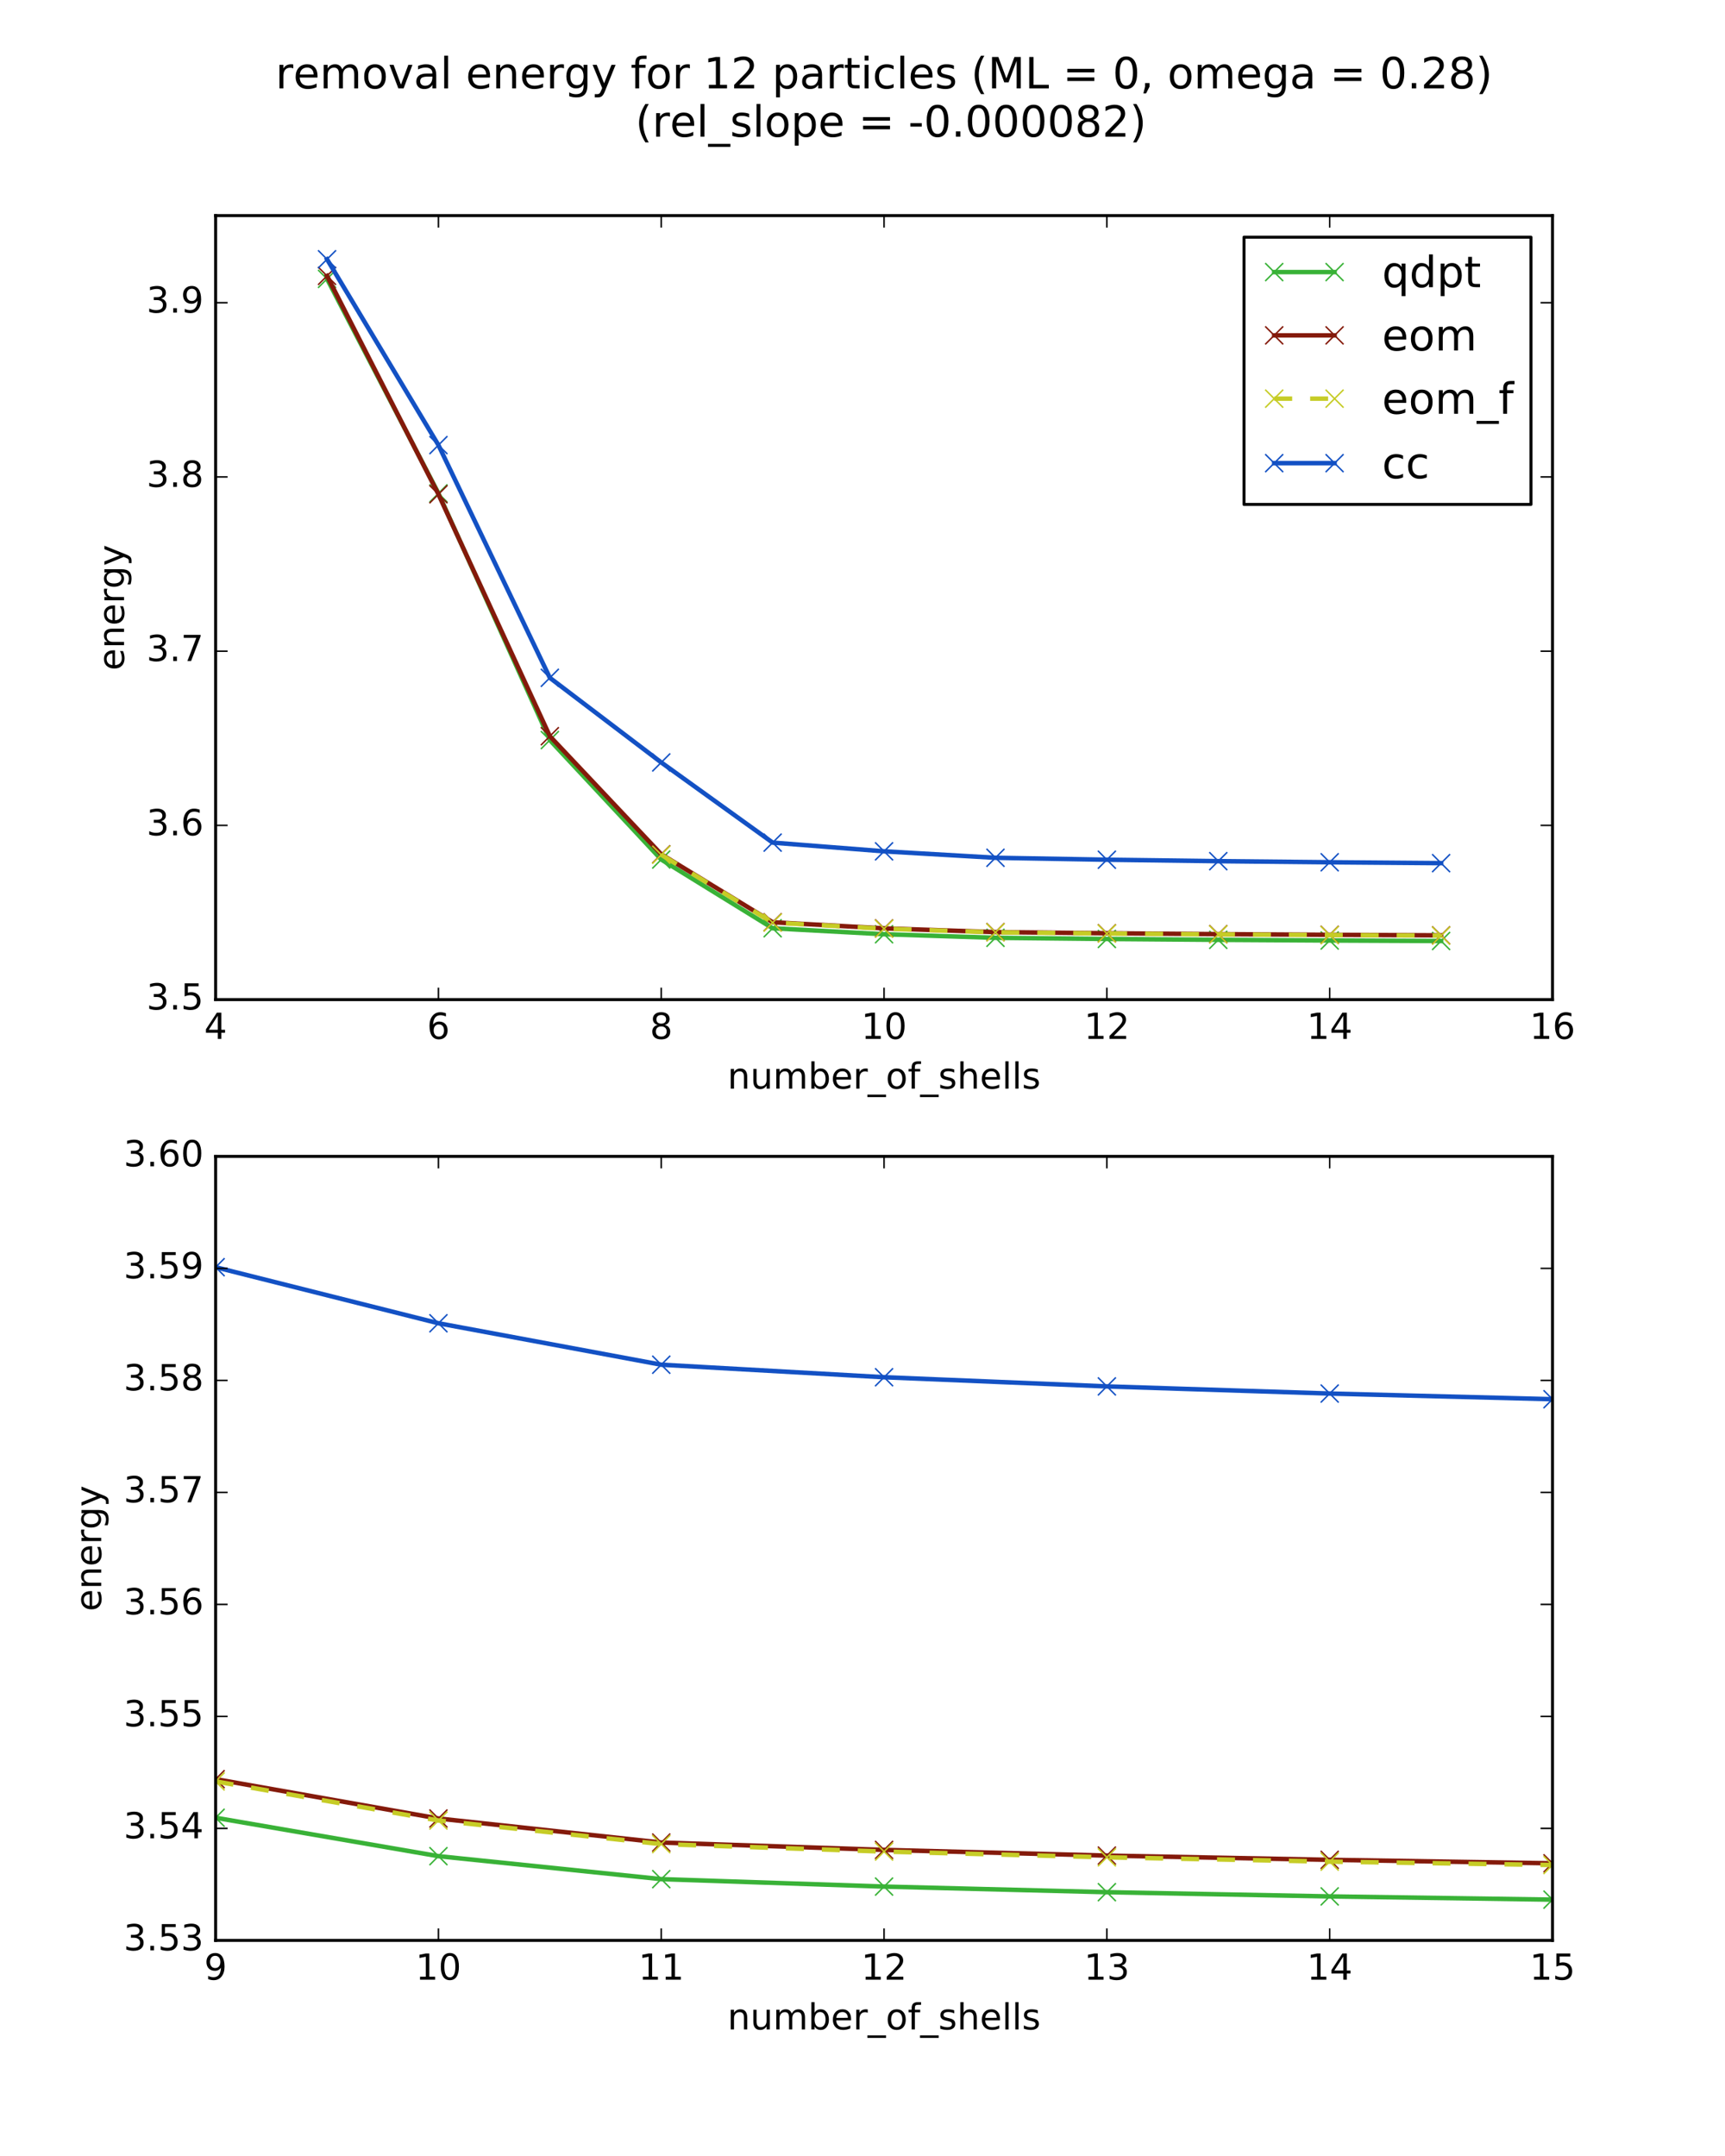 <?xml version="1.0" encoding="utf-8" standalone="no"?>
<!DOCTYPE svg PUBLIC "-//W3C//DTD SVG 1.1//EN"
  "http://www.w3.org/Graphics/SVG/1.1/DTD/svg11.dtd">
<!-- Created with matplotlib (http://matplotlib.org/) -->
<svg height="720pt" version="1.1" viewBox="0 0 576 720" width="576pt" xmlns="http://www.w3.org/2000/svg" xmlns:xlink="http://www.w3.org/1999/xlink">
 <defs>
  <style type="text/css">
*{stroke-linecap:butt;stroke-linejoin:round;stroke-miterlimit:100000;}
  </style>
 </defs>
 <g id="figure_1">
  <g id="patch_1">
   <path d="M 0 720 
L 576 720 
L 576 0 
L 0 0 
z
" style="fill:#ffffff;"/>
  </g>
  <g id="axes_1">
   <g id="patch_2">
    <path d="M 72 333.818 
L 518.4 333.818 
L 518.4 72 
L 72 72 
z
" style="fill:#ffffff;"/>
   </g>
   <g id="line2d_1">
    <path clip-path="url(#p2fc86ff41b)" d="M 109.2 93.135 
L 146.4 164.749 
L 183.6 247.147 
L 220.8 287.043 
L 258 309.993 
L 295.2 311.988 
L 332.4 313.181 
L 369.6 313.568 
L 406.8 313.859 
L 444 314.079 
L 481.2 314.247 
" style="fill:none;stroke:#39b237;stroke-linecap:square;stroke-width:1.5;"/>
    <defs>
     <path d="M -3 3 
L 3 -3 
M -3 -3 
L 3 3 
" id="mcd255dee73" style="stroke:#39b237;stroke-width:0.5;"/>
    </defs>
    <g clip-path="url(#p2fc86ff41b)">
     <use style="fill:#39b237;stroke:#39b237;stroke-width:0.5;" x="109.2" xlink:href="#mcd255dee73" y="93.135"/>
     <use style="fill:#39b237;stroke:#39b237;stroke-width:0.5;" x="146.4" xlink:href="#mcd255dee73" y="164.749"/>
     <use style="fill:#39b237;stroke:#39b237;stroke-width:0.5;" x="183.6" xlink:href="#mcd255dee73" y="247.147"/>
     <use style="fill:#39b237;stroke:#39b237;stroke-width:0.5;" x="220.8" xlink:href="#mcd255dee73" y="287.043"/>
     <use style="fill:#39b237;stroke:#39b237;stroke-width:0.5;" x="258.0" xlink:href="#mcd255dee73" y="309.993"/>
     <use style="fill:#39b237;stroke:#39b237;stroke-width:0.5;" x="295.2" xlink:href="#mcd255dee73" y="311.988"/>
     <use style="fill:#39b237;stroke:#39b237;stroke-width:0.5;" x="332.4" xlink:href="#mcd255dee73" y="313.181"/>
     <use style="fill:#39b237;stroke:#39b237;stroke-width:0.5;" x="369.6" xlink:href="#mcd255dee73" y="313.568"/>
     <use style="fill:#39b237;stroke:#39b237;stroke-width:0.5;" x="406.8" xlink:href="#mcd255dee73" y="313.859"/>
     <use style="fill:#39b237;stroke:#39b237;stroke-width:0.5;" x="444.0" xlink:href="#mcd255dee73" y="314.079"/>
     <use style="fill:#39b237;stroke:#39b237;stroke-width:0.5;" x="481.2" xlink:href="#mcd255dee73" y="314.247"/>
    </g>
   </g>
   <g id="line2d_2">
    <path clip-path="url(#p2fc86ff41b)" d="M 109.2 92.136 
L 146.4 165.063 
L 183.6 245.857 
L 220.8 285.294 
L 258 307.988 
L 295.2 310.032 
L 332.4 311.281 
L 369.6 311.663 
L 406.8 311.958 
L 444 312.179 
L 481.2 312.359 
" style="fill:none;stroke:#841a0b;stroke-linecap:square;stroke-width:1.5;"/>
    <defs>
     <path d="M -3 3 
L 3 -3 
M -3 -3 
L 3 3 
" id="m6b657f5b8d" style="stroke:#841a0b;stroke-width:0.5;"/>
    </defs>
    <g clip-path="url(#p2fc86ff41b)">
     <use style="fill:#841a0b;stroke:#841a0b;stroke-width:0.5;" x="109.2" xlink:href="#m6b657f5b8d" y="92.136"/>
     <use style="fill:#841a0b;stroke:#841a0b;stroke-width:0.5;" x="146.4" xlink:href="#m6b657f5b8d" y="165.063"/>
     <use style="fill:#841a0b;stroke:#841a0b;stroke-width:0.5;" x="183.6" xlink:href="#m6b657f5b8d" y="245.857"/>
     <use style="fill:#841a0b;stroke:#841a0b;stroke-width:0.5;" x="220.8" xlink:href="#m6b657f5b8d" y="285.294"/>
     <use style="fill:#841a0b;stroke:#841a0b;stroke-width:0.5;" x="258.0" xlink:href="#m6b657f5b8d" y="307.988"/>
     <use style="fill:#841a0b;stroke:#841a0b;stroke-width:0.5;" x="295.2" xlink:href="#m6b657f5b8d" y="310.032"/>
     <use style="fill:#841a0b;stroke:#841a0b;stroke-width:0.5;" x="332.4" xlink:href="#m6b657f5b8d" y="311.281"/>
     <use style="fill:#841a0b;stroke:#841a0b;stroke-width:0.5;" x="369.6" xlink:href="#m6b657f5b8d" y="311.663"/>
     <use style="fill:#841a0b;stroke:#841a0b;stroke-width:0.5;" x="406.8" xlink:href="#m6b657f5b8d" y="311.958"/>
     <use style="fill:#841a0b;stroke:#841a0b;stroke-width:0.5;" x="444.0" xlink:href="#m6b657f5b8d" y="312.179"/>
     <use style="fill:#841a0b;stroke:#841a0b;stroke-width:0.5;" x="481.2" xlink:href="#m6b657f5b8d" y="312.359"/>
    </g>
   </g>
   <g id="line2d_3">
    <path clip-path="url(#p2fc86ff41b)" d="M 220.8 285.442 
L 258 308.105 
L 295.2 310.136 
L 332.4 311.36 
L 369.6 311.749 
L 406.8 312.047 
L 444 312.272 
L 481.2 312.447 
" style="fill:none;stroke:#c6cc26;stroke-dasharray:6,6;stroke-dashoffset:0.0;stroke-width:1.5;"/>
    <defs>
     <path d="M -3 3 
L 3 -3 
M -3 -3 
L 3 3 
" id="m09b4e8996d" style="stroke:#c6cc26;stroke-width:0.5;"/>
    </defs>
    <g clip-path="url(#p2fc86ff41b)">
     <use style="fill:#c6cc26;stroke:#c6cc26;stroke-width:0.5;" x="220.8" xlink:href="#m09b4e8996d" y="285.442"/>
     <use style="fill:#c6cc26;stroke:#c6cc26;stroke-width:0.5;" x="258.0" xlink:href="#m09b4e8996d" y="308.105"/>
     <use style="fill:#c6cc26;stroke:#c6cc26;stroke-width:0.5;" x="295.2" xlink:href="#m09b4e8996d" y="310.136"/>
     <use style="fill:#c6cc26;stroke:#c6cc26;stroke-width:0.5;" x="332.4" xlink:href="#m09b4e8996d" y="311.36"/>
     <use style="fill:#c6cc26;stroke:#c6cc26;stroke-width:0.5;" x="369.6" xlink:href="#m09b4e8996d" y="311.749"/>
     <use style="fill:#c6cc26;stroke:#c6cc26;stroke-width:0.5;" x="406.8" xlink:href="#m09b4e8996d" y="312.047"/>
     <use style="fill:#c6cc26;stroke:#c6cc26;stroke-width:0.5;" x="444.0" xlink:href="#m09b4e8996d" y="312.272"/>
     <use style="fill:#c6cc26;stroke:#c6cc26;stroke-width:0.5;" x="481.2" xlink:href="#m09b4e8996d" y="312.447"/>
    </g>
   </g>
   <g id="line2d_4">
    <path clip-path="url(#p2fc86ff41b)" d="M 109.2 86.584 
L 146.4 148.641 
L 183.6 226.356 
L 220.8 254.62 
L 258 281.393 
L 295.2 284.304 
L 332.4 286.458 
L 369.6 287.108 
L 406.8 287.585 
L 444 287.956 
L 481.2 288.25 
" style="fill:none;stroke:#1351c4;stroke-linecap:square;stroke-width:1.5;"/>
    <defs>
     <path d="M -3 3 
L 3 -3 
M -3 -3 
L 3 3 
" id="m3d59888367" style="stroke:#1351c4;stroke-width:0.5;"/>
    </defs>
    <g clip-path="url(#p2fc86ff41b)">
     <use style="fill:#1351c4;stroke:#1351c4;stroke-width:0.5;" x="109.2" xlink:href="#m3d59888367" y="86.584"/>
     <use style="fill:#1351c4;stroke:#1351c4;stroke-width:0.5;" x="146.4" xlink:href="#m3d59888367" y="148.641"/>
     <use style="fill:#1351c4;stroke:#1351c4;stroke-width:0.5;" x="183.6" xlink:href="#m3d59888367" y="226.356"/>
     <use style="fill:#1351c4;stroke:#1351c4;stroke-width:0.5;" x="220.8" xlink:href="#m3d59888367" y="254.62"/>
     <use style="fill:#1351c4;stroke:#1351c4;stroke-width:0.5;" x="258.0" xlink:href="#m3d59888367" y="281.393"/>
     <use style="fill:#1351c4;stroke:#1351c4;stroke-width:0.5;" x="295.2" xlink:href="#m3d59888367" y="284.304"/>
     <use style="fill:#1351c4;stroke:#1351c4;stroke-width:0.5;" x="332.4" xlink:href="#m3d59888367" y="286.458"/>
     <use style="fill:#1351c4;stroke:#1351c4;stroke-width:0.5;" x="369.6" xlink:href="#m3d59888367" y="287.108"/>
     <use style="fill:#1351c4;stroke:#1351c4;stroke-width:0.5;" x="406.8" xlink:href="#m3d59888367" y="287.585"/>
     <use style="fill:#1351c4;stroke:#1351c4;stroke-width:0.5;" x="444.0" xlink:href="#m3d59888367" y="287.956"/>
     <use style="fill:#1351c4;stroke:#1351c4;stroke-width:0.5;" x="481.2" xlink:href="#m3d59888367" y="288.25"/>
    </g>
   </g>
   <g id="patch_3">
    <path d="M 72 333.818 
L 518.4 333.818 
" style="fill:none;stroke:#000000;stroke-linecap:square;stroke-linejoin:miter;"/>
   </g>
   <g id="patch_4">
    <path d="M 72 333.818 
L 72 72 
" style="fill:none;stroke:#000000;stroke-linecap:square;stroke-linejoin:miter;"/>
   </g>
   <g id="patch_5">
    <path d="M 518.4 333.818 
L 518.4 72 
" style="fill:none;stroke:#000000;stroke-linecap:square;stroke-linejoin:miter;"/>
   </g>
   <g id="patch_6">
    <path d="M 72 72 
L 518.4 72 
" style="fill:none;stroke:#000000;stroke-linecap:square;stroke-linejoin:miter;"/>
   </g>
   <g id="matplotlib.axis_1">
    <g id="xtick_1">
     <g id="line2d_5">
      <defs>
       <path d="M 0 0 
L 0 -4 
" id="m6ce2510632" style="stroke:#000000;stroke-width:0.5;"/>
      </defs>
      <g>
       <use style="stroke:#000000;stroke-width:0.5;" x="72.0" xlink:href="#m6ce2510632" y="333.818"/>
      </g>
     </g>
     <g id="line2d_6">
      <defs>
       <path d="M 0 0 
L 0 4 
" id="m1cbf32f951" style="stroke:#000000;stroke-width:0.5;"/>
      </defs>
      <g>
       <use style="stroke:#000000;stroke-width:0.5;" x="72.0" xlink:href="#m1cbf32f951" y="72.0"/>
      </g>
     </g>
     <g id="text_1">
      <!-- 4 -->
      <defs>
       <path d="M 37.797 64.312 
L 12.891 25.391 
L 37.797 25.391 
z
M 35.203 72.906 
L 47.609 72.906 
L 47.609 25.391 
L 58.016 25.391 
L 58.016 17.188 
L 47.609 17.188 
L 47.609 0 
L 37.797 0 
L 37.797 17.188 
L 4.891 17.188 
L 4.891 26.703 
z
" id="BitstreamVeraSans-Roman-34"/>
      </defs>
      <g transform="translate(68.183 346.936)scale(0.12 -0.12)">
       <use xlink:href="#BitstreamVeraSans-Roman-34"/>
      </g>
     </g>
    </g>
    <g id="xtick_2">
     <g id="line2d_7">
      <g>
       <use style="stroke:#000000;stroke-width:0.5;" x="146.4" xlink:href="#m6ce2510632" y="333.818"/>
      </g>
     </g>
     <g id="line2d_8">
      <g>
       <use style="stroke:#000000;stroke-width:0.5;" x="146.4" xlink:href="#m1cbf32f951" y="72.0"/>
      </g>
     </g>
     <g id="text_2">
      <!-- 6 -->
      <defs>
       <path d="M 33.016 40.375 
Q 26.375 40.375 22.484 35.828 
Q 18.609 31.297 18.609 23.391 
Q 18.609 15.531 22.484 10.953 
Q 26.375 6.391 33.016 6.391 
Q 39.656 6.391 43.531 10.953 
Q 47.406 15.531 47.406 23.391 
Q 47.406 31.297 43.531 35.828 
Q 39.656 40.375 33.016 40.375 
M 52.594 71.297 
L 52.594 62.312 
Q 48.875 64.062 45.094 64.984 
Q 41.312 65.922 37.594 65.922 
Q 27.828 65.922 22.672 59.328 
Q 17.531 52.734 16.797 39.406 
Q 19.672 43.656 24.016 45.922 
Q 28.375 48.188 33.594 48.188 
Q 44.578 48.188 50.953 41.516 
Q 57.328 34.859 57.328 23.391 
Q 57.328 12.156 50.688 5.359 
Q 44.047 -1.422 33.016 -1.422 
Q 20.359 -1.422 13.672 8.266 
Q 6.984 17.969 6.984 36.375 
Q 6.984 53.656 15.188 63.938 
Q 23.391 74.219 37.203 74.219 
Q 40.922 74.219 44.703 73.484 
Q 48.484 72.75 52.594 71.297 
" id="BitstreamVeraSans-Roman-36"/>
      </defs>
      <g transform="translate(142.583 346.936)scale(0.12 -0.12)">
       <use xlink:href="#BitstreamVeraSans-Roman-36"/>
      </g>
     </g>
    </g>
    <g id="xtick_3">
     <g id="line2d_9">
      <g>
       <use style="stroke:#000000;stroke-width:0.5;" x="220.8" xlink:href="#m6ce2510632" y="333.818"/>
      </g>
     </g>
     <g id="line2d_10">
      <g>
       <use style="stroke:#000000;stroke-width:0.5;" x="220.8" xlink:href="#m1cbf32f951" y="72.0"/>
      </g>
     </g>
     <g id="text_3">
      <!-- 8 -->
      <defs>
       <path d="M 31.781 34.625 
Q 24.75 34.625 20.719 30.859 
Q 16.703 27.094 16.703 20.516 
Q 16.703 13.922 20.719 10.156 
Q 24.75 6.391 31.781 6.391 
Q 38.812 6.391 42.859 10.172 
Q 46.922 13.969 46.922 20.516 
Q 46.922 27.094 42.891 30.859 
Q 38.875 34.625 31.781 34.625 
M 21.922 38.812 
Q 15.578 40.375 12.031 44.719 
Q 8.5 49.078 8.5 55.328 
Q 8.5 64.062 14.719 69.141 
Q 20.953 74.219 31.781 74.219 
Q 42.672 74.219 48.875 69.141 
Q 55.078 64.062 55.078 55.328 
Q 55.078 49.078 51.531 44.719 
Q 48 40.375 41.703 38.812 
Q 48.828 37.156 52.797 32.312 
Q 56.781 27.484 56.781 20.516 
Q 56.781 9.906 50.312 4.234 
Q 43.844 -1.422 31.781 -1.422 
Q 19.734 -1.422 13.25 4.234 
Q 6.781 9.906 6.781 20.516 
Q 6.781 27.484 10.781 32.312 
Q 14.797 37.156 21.922 38.812 
M 18.312 54.391 
Q 18.312 48.734 21.844 45.562 
Q 25.391 42.391 31.781 42.391 
Q 38.141 42.391 41.719 45.562 
Q 45.312 48.734 45.312 54.391 
Q 45.312 60.062 41.719 63.234 
Q 38.141 66.406 31.781 66.406 
Q 25.391 66.406 21.844 63.234 
Q 18.312 60.062 18.312 54.391 
" id="BitstreamVeraSans-Roman-38"/>
      </defs>
      <g transform="translate(216.982 346.936)scale(0.12 -0.12)">
       <use xlink:href="#BitstreamVeraSans-Roman-38"/>
      </g>
     </g>
    </g>
    <g id="xtick_4">
     <g id="line2d_11">
      <g>
       <use style="stroke:#000000;stroke-width:0.5;" x="295.2" xlink:href="#m6ce2510632" y="333.818"/>
      </g>
     </g>
     <g id="line2d_12">
      <g>
       <use style="stroke:#000000;stroke-width:0.5;" x="295.2" xlink:href="#m1cbf32f951" y="72.0"/>
      </g>
     </g>
     <g id="text_4">
      <!-- 10 -->
      <defs>
       <path d="M 12.406 8.297 
L 28.516 8.297 
L 28.516 63.922 
L 10.984 60.406 
L 10.984 69.391 
L 28.422 72.906 
L 38.281 72.906 
L 38.281 8.297 
L 54.391 8.297 
L 54.391 0 
L 12.406 0 
z
" id="BitstreamVeraSans-Roman-31"/>
       <path d="M 31.781 66.406 
Q 24.172 66.406 20.328 58.906 
Q 16.5 51.422 16.5 36.375 
Q 16.5 21.391 20.328 13.891 
Q 24.172 6.391 31.781 6.391 
Q 39.453 6.391 43.281 13.891 
Q 47.125 21.391 47.125 36.375 
Q 47.125 51.422 43.281 58.906 
Q 39.453 66.406 31.781 66.406 
M 31.781 74.219 
Q 44.047 74.219 50.516 64.516 
Q 56.984 54.828 56.984 36.375 
Q 56.984 17.969 50.516 8.266 
Q 44.047 -1.422 31.781 -1.422 
Q 19.531 -1.422 13.062 8.266 
Q 6.594 17.969 6.594 36.375 
Q 6.594 54.828 13.062 64.516 
Q 19.531 74.219 31.781 74.219 
" id="BitstreamVeraSans-Roman-30"/>
      </defs>
      <g transform="translate(287.565 346.936)scale(0.12 -0.12)">
       <use xlink:href="#BitstreamVeraSans-Roman-31"/>
       <use x="63.623" xlink:href="#BitstreamVeraSans-Roman-30"/>
      </g>
     </g>
    </g>
    <g id="xtick_5">
     <g id="line2d_13">
      <g>
       <use style="stroke:#000000;stroke-width:0.5;" x="369.6" xlink:href="#m6ce2510632" y="333.818"/>
      </g>
     </g>
     <g id="line2d_14">
      <g>
       <use style="stroke:#000000;stroke-width:0.5;" x="369.6" xlink:href="#m1cbf32f951" y="72.0"/>
      </g>
     </g>
     <g id="text_5">
      <!-- 12 -->
      <defs>
       <path d="M 19.188 8.297 
L 53.609 8.297 
L 53.609 0 
L 7.328 0 
L 7.328 8.297 
Q 12.938 14.109 22.625 23.891 
Q 32.328 33.688 34.812 36.531 
Q 39.547 41.844 41.422 45.531 
Q 43.312 49.219 43.312 52.781 
Q 43.312 58.594 39.234 62.25 
Q 35.156 65.922 28.609 65.922 
Q 23.969 65.922 18.812 64.312 
Q 13.672 62.703 7.812 59.422 
L 7.812 69.391 
Q 13.766 71.781 18.938 73 
Q 24.125 74.219 28.422 74.219 
Q 39.75 74.219 46.484 68.547 
Q 53.219 62.891 53.219 53.422 
Q 53.219 48.922 51.531 44.891 
Q 49.859 40.875 45.406 35.406 
Q 44.188 33.984 37.641 27.219 
Q 31.109 20.453 19.188 8.297 
" id="BitstreamVeraSans-Roman-32"/>
      </defs>
      <g transform="translate(361.965 346.936)scale(0.12 -0.12)">
       <use xlink:href="#BitstreamVeraSans-Roman-31"/>
       <use x="63.623" xlink:href="#BitstreamVeraSans-Roman-32"/>
      </g>
     </g>
    </g>
    <g id="xtick_6">
     <g id="line2d_15">
      <g>
       <use style="stroke:#000000;stroke-width:0.5;" x="444.0" xlink:href="#m6ce2510632" y="333.818"/>
      </g>
     </g>
     <g id="line2d_16">
      <g>
       <use style="stroke:#000000;stroke-width:0.5;" x="444.0" xlink:href="#m1cbf32f951" y="72.0"/>
      </g>
     </g>
     <g id="text_6">
      <!-- 14 -->
      <g transform="translate(436.365 346.936)scale(0.12 -0.12)">
       <use xlink:href="#BitstreamVeraSans-Roman-31"/>
       <use x="63.623" xlink:href="#BitstreamVeraSans-Roman-34"/>
      </g>
     </g>
    </g>
    <g id="xtick_7">
     <g id="line2d_17">
      <g>
       <use style="stroke:#000000;stroke-width:0.5;" x="518.4" xlink:href="#m6ce2510632" y="333.818"/>
      </g>
     </g>
     <g id="line2d_18">
      <g>
       <use style="stroke:#000000;stroke-width:0.5;" x="518.4" xlink:href="#m1cbf32f951" y="72.0"/>
      </g>
     </g>
     <g id="text_7">
      <!-- 16 -->
      <g transform="translate(510.765 346.936)scale(0.12 -0.12)">
       <use xlink:href="#BitstreamVeraSans-Roman-31"/>
       <use x="63.623" xlink:href="#BitstreamVeraSans-Roman-36"/>
      </g>
     </g>
    </g>
    <g id="text_8">
     <!-- number_of_shells -->
     <defs>
      <path d="M 54.891 33.016 
L 54.891 0 
L 45.906 0 
L 45.906 32.719 
Q 45.906 40.484 42.875 44.328 
Q 39.844 48.188 33.797 48.188 
Q 26.516 48.188 22.312 43.547 
Q 18.109 38.922 18.109 30.906 
L 18.109 0 
L 9.078 0 
L 9.078 54.688 
L 18.109 54.688 
L 18.109 46.188 
Q 21.344 51.125 25.703 53.562 
Q 30.078 56 35.797 56 
Q 45.219 56 50.047 50.172 
Q 54.891 44.344 54.891 33.016 
" id="BitstreamVeraSans-Roman-6e"/>
      <path d="M 37.109 75.984 
L 37.109 68.5 
L 28.516 68.5 
Q 23.688 68.5 21.797 66.547 
Q 19.922 64.594 19.922 59.516 
L 19.922 54.688 
L 34.719 54.688 
L 34.719 47.703 
L 19.922 47.703 
L 19.922 0 
L 10.891 0 
L 10.891 47.703 
L 2.297 47.703 
L 2.297 54.688 
L 10.891 54.688 
L 10.891 58.5 
Q 10.891 67.625 15.141 71.797 
Q 19.391 75.984 28.609 75.984 
z
" id="BitstreamVeraSans-Roman-66"/>
      <path d="M 50.984 -16.609 
L 50.984 -23.578 
L -0.984 -23.578 
L -0.984 -16.609 
z
" id="BitstreamVeraSans-Roman-5f"/>
      <path d="M 9.422 75.984 
L 18.406 75.984 
L 18.406 0 
L 9.422 0 
z
" id="BitstreamVeraSans-Roman-6c"/>
      <path d="M 54.891 33.016 
L 54.891 0 
L 45.906 0 
L 45.906 32.719 
Q 45.906 40.484 42.875 44.328 
Q 39.844 48.188 33.797 48.188 
Q 26.516 48.188 22.312 43.547 
Q 18.109 38.922 18.109 30.906 
L 18.109 0 
L 9.078 0 
L 9.078 75.984 
L 18.109 75.984 
L 18.109 46.188 
Q 21.344 51.125 25.703 53.562 
Q 30.078 56 35.797 56 
Q 45.219 56 50.047 50.172 
Q 54.891 44.344 54.891 33.016 
" id="BitstreamVeraSans-Roman-68"/>
      <path d="M 44.281 53.078 
L 44.281 44.578 
Q 40.484 46.531 36.375 47.5 
Q 32.281 48.484 27.875 48.484 
Q 21.188 48.484 17.844 46.438 
Q 14.5 44.391 14.5 40.281 
Q 14.5 37.156 16.891 35.375 
Q 19.281 33.594 26.516 31.984 
L 29.594 31.297 
Q 39.156 29.25 43.188 25.516 
Q 47.219 21.781 47.219 15.094 
Q 47.219 7.469 41.188 3.016 
Q 35.156 -1.422 24.609 -1.422 
Q 20.219 -1.422 15.453 -0.562 
Q 10.688 0.297 5.422 2 
L 5.422 11.281 
Q 10.406 8.688 15.234 7.391 
Q 20.062 6.109 24.812 6.109 
Q 31.156 6.109 34.562 8.281 
Q 37.984 10.453 37.984 14.406 
Q 37.984 18.062 35.516 20.016 
Q 33.062 21.969 24.703 23.781 
L 21.578 24.516 
Q 13.234 26.266 9.516 29.906 
Q 5.812 33.547 5.812 39.891 
Q 5.812 47.609 11.281 51.797 
Q 16.75 56 26.812 56 
Q 31.781 56 36.172 55.266 
Q 40.578 54.547 44.281 53.078 
" id="BitstreamVeraSans-Roman-73"/>
      <path d="M 48.688 27.297 
Q 48.688 37.203 44.609 42.844 
Q 40.531 48.484 33.406 48.484 
Q 26.266 48.484 22.188 42.844 
Q 18.109 37.203 18.109 27.297 
Q 18.109 17.391 22.188 11.75 
Q 26.266 6.109 33.406 6.109 
Q 40.531 6.109 44.609 11.75 
Q 48.688 17.391 48.688 27.297 
M 18.109 46.391 
Q 20.953 51.266 25.266 53.625 
Q 29.594 56 35.594 56 
Q 45.562 56 51.781 48.094 
Q 58.016 40.188 58.016 27.297 
Q 58.016 14.406 51.781 6.484 
Q 45.562 -1.422 35.594 -1.422 
Q 29.594 -1.422 25.266 0.953 
Q 20.953 3.328 18.109 8.203 
L 18.109 0 
L 9.078 0 
L 9.078 75.984 
L 18.109 75.984 
z
" id="BitstreamVeraSans-Roman-62"/>
      <path d="M 30.609 48.391 
Q 23.391 48.391 19.188 42.75 
Q 14.984 37.109 14.984 27.297 
Q 14.984 17.484 19.156 11.844 
Q 23.344 6.203 30.609 6.203 
Q 37.797 6.203 41.984 11.859 
Q 46.188 17.531 46.188 27.297 
Q 46.188 37.016 41.984 42.703 
Q 37.797 48.391 30.609 48.391 
M 30.609 56 
Q 42.328 56 49.016 48.375 
Q 55.719 40.766 55.719 27.297 
Q 55.719 13.875 49.016 6.219 
Q 42.328 -1.422 30.609 -1.422 
Q 18.844 -1.422 12.172 6.219 
Q 5.516 13.875 5.516 27.297 
Q 5.516 40.766 12.172 48.375 
Q 18.844 56 30.609 56 
" id="BitstreamVeraSans-Roman-6f"/>
      <path d="M 52 44.188 
Q 55.375 50.25 60.062 53.125 
Q 64.75 56 71.094 56 
Q 79.641 56 84.281 50.016 
Q 88.922 44.047 88.922 33.016 
L 88.922 0 
L 79.891 0 
L 79.891 32.719 
Q 79.891 40.578 77.094 44.375 
Q 74.312 48.188 68.609 48.188 
Q 61.625 48.188 57.562 43.547 
Q 53.516 38.922 53.516 30.906 
L 53.516 0 
L 44.484 0 
L 44.484 32.719 
Q 44.484 40.625 41.703 44.406 
Q 38.922 48.188 33.109 48.188 
Q 26.219 48.188 22.156 43.531 
Q 18.109 38.875 18.109 30.906 
L 18.109 0 
L 9.078 0 
L 9.078 54.688 
L 18.109 54.688 
L 18.109 46.188 
Q 21.188 51.219 25.484 53.609 
Q 29.781 56 35.688 56 
Q 41.656 56 45.828 52.969 
Q 50 49.953 52 44.188 
" id="BitstreamVeraSans-Roman-6d"/>
      <path d="M 56.203 29.594 
L 56.203 25.203 
L 14.891 25.203 
Q 15.484 15.922 20.484 11.062 
Q 25.484 6.203 34.422 6.203 
Q 39.594 6.203 44.453 7.469 
Q 49.312 8.734 54.109 11.281 
L 54.109 2.781 
Q 49.266 0.734 44.188 -0.344 
Q 39.109 -1.422 33.891 -1.422 
Q 20.797 -1.422 13.156 6.188 
Q 5.516 13.812 5.516 26.812 
Q 5.516 40.234 12.766 48.109 
Q 20.016 56 32.328 56 
Q 43.359 56 49.781 48.891 
Q 56.203 41.797 56.203 29.594 
M 47.219 32.234 
Q 47.125 39.594 43.094 43.984 
Q 39.062 48.391 32.422 48.391 
Q 24.906 48.391 20.391 44.141 
Q 15.875 39.891 15.188 32.172 
z
" id="BitstreamVeraSans-Roman-65"/>
      <path d="M 8.5 21.578 
L 8.5 54.688 
L 17.484 54.688 
L 17.484 21.922 
Q 17.484 14.156 20.5 10.266 
Q 23.531 6.391 29.594 6.391 
Q 36.859 6.391 41.078 11.031 
Q 45.312 15.672 45.312 23.688 
L 45.312 54.688 
L 54.297 54.688 
L 54.297 0 
L 45.312 0 
L 45.312 8.406 
Q 42.047 3.422 37.719 1 
Q 33.406 -1.422 27.688 -1.422 
Q 18.266 -1.422 13.375 4.438 
Q 8.5 10.297 8.5 21.578 
" id="BitstreamVeraSans-Roman-75"/>
      <path d="M 41.109 46.297 
Q 39.594 47.172 37.812 47.578 
Q 36.031 48 33.891 48 
Q 26.266 48 22.188 43.047 
Q 18.109 38.094 18.109 28.812 
L 18.109 0 
L 9.078 0 
L 9.078 54.688 
L 18.109 54.688 
L 18.109 46.188 
Q 20.953 51.172 25.484 53.578 
Q 30.031 56 36.531 56 
Q 37.453 56 38.578 55.875 
Q 39.703 55.766 41.062 55.516 
z
" id="BitstreamVeraSans-Roman-72"/>
     </defs>
     <g transform="translate(242.92 363.55)scale(0.12 -0.12)">
      <use xlink:href="#BitstreamVeraSans-Roman-6e"/>
      <use x="63.379" xlink:href="#BitstreamVeraSans-Roman-75"/>
      <use x="126.758" xlink:href="#BitstreamVeraSans-Roman-6d"/>
      <use x="224.17" xlink:href="#BitstreamVeraSans-Roman-62"/>
      <use x="287.646" xlink:href="#BitstreamVeraSans-Roman-65"/>
      <use x="349.17" xlink:href="#BitstreamVeraSans-Roman-72"/>
      <use x="390.283" xlink:href="#BitstreamVeraSans-Roman-5f"/>
      <use x="440.283" xlink:href="#BitstreamVeraSans-Roman-6f"/>
      <use x="501.465" xlink:href="#BitstreamVeraSans-Roman-66"/>
      <use x="536.67" xlink:href="#BitstreamVeraSans-Roman-5f"/>
      <use x="586.67" xlink:href="#BitstreamVeraSans-Roman-73"/>
      <use x="638.77" xlink:href="#BitstreamVeraSans-Roman-68"/>
      <use x="702.148" xlink:href="#BitstreamVeraSans-Roman-65"/>
      <use x="763.672" xlink:href="#BitstreamVeraSans-Roman-6c"/>
      <use x="791.455" xlink:href="#BitstreamVeraSans-Roman-6c"/>
      <use x="819.238" xlink:href="#BitstreamVeraSans-Roman-73"/>
     </g>
    </g>
   </g>
   <g id="matplotlib.axis_2">
    <g id="ytick_1">
     <g id="line2d_19">
      <defs>
       <path d="M 0 0 
L 4 0 
" id="m03a842c714" style="stroke:#000000;stroke-width:0.5;"/>
      </defs>
      <g>
       <use style="stroke:#000000;stroke-width:0.5;" x="72.0" xlink:href="#m03a842c714" y="333.818"/>
      </g>
     </g>
     <g id="line2d_20">
      <defs>
       <path d="M 0 0 
L -4 0 
" id="m919dc6c70d" style="stroke:#000000;stroke-width:0.5;"/>
      </defs>
      <g>
       <use style="stroke:#000000;stroke-width:0.5;" x="518.4" xlink:href="#m919dc6c70d" y="333.818"/>
      </g>
     </g>
     <g id="text_9">
      <!-- 3.5 -->
      <defs>
       <path d="M 10.688 12.406 
L 21 12.406 
L 21 0 
L 10.688 0 
z
" id="BitstreamVeraSans-Roman-2e"/>
       <path d="M 10.797 72.906 
L 49.516 72.906 
L 49.516 64.594 
L 19.828 64.594 
L 19.828 46.734 
Q 21.969 47.469 24.109 47.828 
Q 26.266 48.188 28.422 48.188 
Q 40.625 48.188 47.75 41.5 
Q 54.891 34.812 54.891 23.391 
Q 54.891 11.625 47.562 5.094 
Q 40.234 -1.422 26.906 -1.422 
Q 22.312 -1.422 17.547 -0.641 
Q 12.797 0.141 7.719 1.703 
L 7.719 11.625 
Q 12.109 9.234 16.797 8.062 
Q 21.484 6.891 26.703 6.891 
Q 35.156 6.891 40.078 11.328 
Q 45.016 15.766 45.016 23.391 
Q 45.016 31 40.078 35.438 
Q 35.156 39.891 26.703 39.891 
Q 22.75 39.891 18.812 39.016 
Q 14.891 38.141 10.797 36.281 
z
" id="BitstreamVeraSans-Roman-35"/>
       <path d="M 40.578 39.312 
Q 47.656 37.797 51.625 33 
Q 55.609 28.219 55.609 21.188 
Q 55.609 10.406 48.188 4.484 
Q 40.766 -1.422 27.094 -1.422 
Q 22.516 -1.422 17.656 -0.516 
Q 12.797 0.391 7.625 2.203 
L 7.625 11.719 
Q 11.719 9.328 16.594 8.109 
Q 21.484 6.891 26.812 6.891 
Q 36.078 6.891 40.938 10.547 
Q 45.797 14.203 45.797 21.188 
Q 45.797 27.641 41.281 31.266 
Q 36.766 34.906 28.719 34.906 
L 20.219 34.906 
L 20.219 43.016 
L 29.109 43.016 
Q 36.375 43.016 40.234 45.922 
Q 44.094 48.828 44.094 54.297 
Q 44.094 59.906 40.109 62.906 
Q 36.141 65.922 28.719 65.922 
Q 24.656 65.922 20.016 65.031 
Q 15.375 64.156 9.812 62.312 
L 9.812 71.094 
Q 15.438 72.656 20.344 73.438 
Q 25.25 74.219 29.594 74.219 
Q 40.828 74.219 47.359 69.109 
Q 53.906 64.016 53.906 55.328 
Q 53.906 49.266 50.438 45.094 
Q 46.969 40.922 40.578 39.312 
" id="BitstreamVeraSans-Roman-33"/>
      </defs>
      <g transform="translate(48.916 337.129)scale(0.12 -0.12)">
       <use xlink:href="#BitstreamVeraSans-Roman-33"/>
       <use x="63.623" xlink:href="#BitstreamVeraSans-Roman-2e"/>
       <use x="95.41" xlink:href="#BitstreamVeraSans-Roman-35"/>
      </g>
     </g>
    </g>
    <g id="ytick_2">
     <g id="line2d_21">
      <g>
       <use style="stroke:#000000;stroke-width:0.5;" x="72.0" xlink:href="#m03a842c714" y="275.636"/>
      </g>
     </g>
     <g id="line2d_22">
      <g>
       <use style="stroke:#000000;stroke-width:0.5;" x="518.4" xlink:href="#m919dc6c70d" y="275.636"/>
      </g>
     </g>
     <g id="text_10">
      <!-- 3.6 -->
      <g transform="translate(48.916 278.948)scale(0.12 -0.12)">
       <use xlink:href="#BitstreamVeraSans-Roman-33"/>
       <use x="63.623" xlink:href="#BitstreamVeraSans-Roman-2e"/>
       <use x="95.41" xlink:href="#BitstreamVeraSans-Roman-36"/>
      </g>
     </g>
    </g>
    <g id="ytick_3">
     <g id="line2d_23">
      <g>
       <use style="stroke:#000000;stroke-width:0.5;" x="72.0" xlink:href="#m03a842c714" y="217.455"/>
      </g>
     </g>
     <g id="line2d_24">
      <g>
       <use style="stroke:#000000;stroke-width:0.5;" x="518.4" xlink:href="#m919dc6c70d" y="217.455"/>
      </g>
     </g>
     <g id="text_11">
      <!-- 3.7 -->
      <defs>
       <path d="M 8.203 72.906 
L 55.078 72.906 
L 55.078 68.703 
L 28.609 0 
L 18.312 0 
L 43.219 64.594 
L 8.203 64.594 
z
" id="BitstreamVeraSans-Roman-37"/>
      </defs>
      <g transform="translate(48.916 220.766)scale(0.12 -0.12)">
       <use xlink:href="#BitstreamVeraSans-Roman-33"/>
       <use x="63.623" xlink:href="#BitstreamVeraSans-Roman-2e"/>
       <use x="95.41" xlink:href="#BitstreamVeraSans-Roman-37"/>
      </g>
     </g>
    </g>
    <g id="ytick_4">
     <g id="line2d_25">
      <g>
       <use style="stroke:#000000;stroke-width:0.5;" x="72.0" xlink:href="#m03a842c714" y="159.273"/>
      </g>
     </g>
     <g id="line2d_26">
      <g>
       <use style="stroke:#000000;stroke-width:0.5;" x="518.4" xlink:href="#m919dc6c70d" y="159.273"/>
      </g>
     </g>
     <g id="text_12">
      <!-- 3.8 -->
      <g transform="translate(48.916 162.584)scale(0.12 -0.12)">
       <use xlink:href="#BitstreamVeraSans-Roman-33"/>
       <use x="63.623" xlink:href="#BitstreamVeraSans-Roman-2e"/>
       <use x="95.41" xlink:href="#BitstreamVeraSans-Roman-38"/>
      </g>
     </g>
    </g>
    <g id="ytick_5">
     <g id="line2d_27">
      <g>
       <use style="stroke:#000000;stroke-width:0.5;" x="72.0" xlink:href="#m03a842c714" y="101.091"/>
      </g>
     </g>
     <g id="line2d_28">
      <g>
       <use style="stroke:#000000;stroke-width:0.5;" x="518.4" xlink:href="#m919dc6c70d" y="101.091"/>
      </g>
     </g>
     <g id="text_13">
      <!-- 3.9 -->
      <defs>
       <path d="M 10.984 1.516 
L 10.984 10.5 
Q 14.703 8.734 18.5 7.812 
Q 22.312 6.891 25.984 6.891 
Q 35.75 6.891 40.891 13.453 
Q 46.047 20.016 46.781 33.406 
Q 43.953 29.203 39.594 26.953 
Q 35.25 24.703 29.984 24.703 
Q 19.047 24.703 12.672 31.312 
Q 6.297 37.938 6.297 49.422 
Q 6.297 60.641 12.938 67.422 
Q 19.578 74.219 30.609 74.219 
Q 43.266 74.219 49.922 64.516 
Q 56.594 54.828 56.594 36.375 
Q 56.594 19.141 48.406 8.859 
Q 40.234 -1.422 26.422 -1.422 
Q 22.703 -1.422 18.891 -0.688 
Q 15.094 0.047 10.984 1.516 
M 30.609 32.422 
Q 37.25 32.422 41.125 36.953 
Q 45.016 41.5 45.016 49.422 
Q 45.016 57.281 41.125 61.844 
Q 37.25 66.406 30.609 66.406 
Q 23.969 66.406 20.094 61.844 
Q 16.219 57.281 16.219 49.422 
Q 16.219 41.5 20.094 36.953 
Q 23.969 32.422 30.609 32.422 
" id="BitstreamVeraSans-Roman-39"/>
      </defs>
      <g transform="translate(48.916 104.402)scale(0.12 -0.12)">
       <use xlink:href="#BitstreamVeraSans-Roman-33"/>
       <use x="63.623" xlink:href="#BitstreamVeraSans-Roman-2e"/>
       <use x="95.41" xlink:href="#BitstreamVeraSans-Roman-39"/>
      </g>
     </g>
    </g>
    <g id="text_14">
     <!-- energy -->
     <defs>
      <path d="M 32.172 -5.078 
Q 28.375 -14.844 24.75 -17.812 
Q 21.141 -20.797 15.094 -20.797 
L 7.906 -20.797 
L 7.906 -13.281 
L 13.188 -13.281 
Q 16.891 -13.281 18.938 -11.516 
Q 21 -9.766 23.484 -3.219 
L 25.094 0.875 
L 2.984 54.688 
L 12.5 54.688 
L 29.594 11.922 
L 46.688 54.688 
L 56.203 54.688 
z
" id="BitstreamVeraSans-Roman-79"/>
      <path d="M 45.406 27.984 
Q 45.406 37.75 41.375 43.109 
Q 37.359 48.484 30.078 48.484 
Q 22.859 48.484 18.828 43.109 
Q 14.797 37.75 14.797 27.984 
Q 14.797 18.266 18.828 12.891 
Q 22.859 7.516 30.078 7.516 
Q 37.359 7.516 41.375 12.891 
Q 45.406 18.266 45.406 27.984 
M 54.391 6.781 
Q 54.391 -7.172 48.188 -13.984 
Q 42 -20.797 29.203 -20.797 
Q 24.469 -20.797 20.266 -20.094 
Q 16.062 -19.391 12.109 -17.922 
L 12.109 -9.188 
Q 16.062 -11.328 19.922 -12.344 
Q 23.781 -13.375 27.781 -13.375 
Q 36.625 -13.375 41.016 -8.766 
Q 45.406 -4.156 45.406 5.172 
L 45.406 9.625 
Q 42.625 4.781 38.281 2.391 
Q 33.938 0 27.875 0 
Q 17.828 0 11.672 7.656 
Q 5.516 15.328 5.516 27.984 
Q 5.516 40.672 11.672 48.328 
Q 17.828 56 27.875 56 
Q 33.938 56 38.281 53.609 
Q 42.625 51.219 45.406 46.391 
L 45.406 54.688 
L 54.391 54.688 
z
" id="BitstreamVeraSans-Roman-67"/>
     </defs>
     <g transform="translate(41.421 223.921)rotate(-90.0)scale(0.12 -0.12)">
      <use xlink:href="#BitstreamVeraSans-Roman-65"/>
      <use x="61.523" xlink:href="#BitstreamVeraSans-Roman-6e"/>
      <use x="124.902" xlink:href="#BitstreamVeraSans-Roman-65"/>
      <use x="186.426" xlink:href="#BitstreamVeraSans-Roman-72"/>
      <use x="227.523" xlink:href="#BitstreamVeraSans-Roman-67"/>
      <use x="291.0" xlink:href="#BitstreamVeraSans-Roman-79"/>
     </g>
    </g>
   </g>
   <g id="text_15">
    <!-- removal energy for 12 particles (ML = 0, omega = 0.28) -->
    <defs>
     <path d="M 11.719 12.406 
L 22.016 12.406 
L 22.016 4 
L 14.016 -11.625 
L 7.719 -11.625 
L 11.719 4 
z
" id="BitstreamVeraSans-Roman-2c"/>
     <path d="M 18.312 70.219 
L 18.312 54.688 
L 36.812 54.688 
L 36.812 47.703 
L 18.312 47.703 
L 18.312 18.016 
Q 18.312 11.328 20.141 9.422 
Q 21.969 7.516 27.594 7.516 
L 36.812 7.516 
L 36.812 0 
L 27.594 0 
Q 17.188 0 13.234 3.875 
Q 9.281 7.766 9.281 18.016 
L 9.281 47.703 
L 2.688 47.703 
L 2.688 54.688 
L 9.281 54.688 
L 9.281 70.219 
z
" id="BitstreamVeraSans-Roman-74"/>
     <path id="BitstreamVeraSans-Roman-20"/>
     <path d="M 8.016 75.875 
L 15.828 75.875 
Q 23.141 64.359 26.781 53.312 
Q 30.422 42.281 30.422 31.391 
Q 30.422 20.453 26.781 9.375 
Q 23.141 -1.703 15.828 -13.188 
L 8.016 -13.188 
Q 14.5 -2 17.703 9.062 
Q 20.906 20.125 20.906 31.391 
Q 20.906 42.672 17.703 53.656 
Q 14.5 64.656 8.016 75.875 
" id="BitstreamVeraSans-Roman-29"/>
     <path d="M 9.422 54.688 
L 18.406 54.688 
L 18.406 0 
L 9.422 0 
z
M 9.422 75.984 
L 18.406 75.984 
L 18.406 64.594 
L 9.422 64.594 
z
" id="BitstreamVeraSans-Roman-69"/>
     <path d="M 9.812 72.906 
L 24.516 72.906 
L 43.109 23.297 
L 61.812 72.906 
L 76.516 72.906 
L 76.516 0 
L 66.891 0 
L 66.891 64.016 
L 48.094 14.016 
L 38.188 14.016 
L 19.391 64.016 
L 19.391 0 
L 9.812 0 
z
" id="BitstreamVeraSans-Roman-4d"/>
     <path d="M 9.812 72.906 
L 19.672 72.906 
L 19.672 8.297 
L 55.172 8.297 
L 55.172 0 
L 9.812 0 
z
" id="BitstreamVeraSans-Roman-4c"/>
     <path d="M 2.984 54.688 
L 12.5 54.688 
L 29.594 8.797 
L 46.688 54.688 
L 56.203 54.688 
L 35.688 0 
L 23.484 0 
z
" id="BitstreamVeraSans-Roman-76"/>
     <path d="M 34.281 27.484 
Q 23.391 27.484 19.188 25 
Q 14.984 22.516 14.984 16.5 
Q 14.984 11.719 18.141 8.906 
Q 21.297 6.109 26.703 6.109 
Q 34.188 6.109 38.703 11.406 
Q 43.219 16.703 43.219 25.484 
L 43.219 27.484 
z
M 52.203 31.203 
L 52.203 0 
L 43.219 0 
L 43.219 8.297 
Q 40.141 3.328 35.547 0.953 
Q 30.953 -1.422 24.312 -1.422 
Q 15.922 -1.422 10.953 3.297 
Q 6 8.016 6 15.922 
Q 6 25.141 12.172 29.828 
Q 18.359 34.516 30.609 34.516 
L 43.219 34.516 
L 43.219 35.406 
Q 43.219 41.609 39.141 45 
Q 35.062 48.391 27.688 48.391 
Q 23 48.391 18.547 47.266 
Q 14.109 46.141 10.016 43.891 
L 10.016 52.203 
Q 14.938 54.109 19.578 55.047 
Q 24.219 56 28.609 56 
Q 40.484 56 46.344 49.844 
Q 52.203 43.703 52.203 31.203 
" id="BitstreamVeraSans-Roman-61"/>
     <path d="M 48.781 52.594 
L 48.781 44.188 
Q 44.969 46.297 41.141 47.344 
Q 37.312 48.391 33.406 48.391 
Q 24.656 48.391 19.812 42.844 
Q 14.984 37.312 14.984 27.297 
Q 14.984 17.281 19.812 11.734 
Q 24.656 6.203 33.406 6.203 
Q 37.312 6.203 41.141 7.25 
Q 44.969 8.297 48.781 10.406 
L 48.781 2.094 
Q 45.016 0.344 40.984 -0.531 
Q 36.969 -1.422 32.422 -1.422 
Q 20.062 -1.422 12.781 6.344 
Q 5.516 14.109 5.516 27.297 
Q 5.516 40.672 12.859 48.328 
Q 20.219 56 33.016 56 
Q 37.156 56 41.109 55.141 
Q 45.062 54.297 48.781 52.594 
" id="BitstreamVeraSans-Roman-63"/>
     <path d="M 31 75.875 
Q 24.469 64.656 21.281 53.656 
Q 18.109 42.672 18.109 31.391 
Q 18.109 20.125 21.312 9.062 
Q 24.516 -2 31 -13.188 
L 23.188 -13.188 
Q 15.875 -1.703 12.234 9.375 
Q 8.594 20.453 8.594 31.391 
Q 8.594 42.281 12.203 53.312 
Q 15.828 64.359 23.188 75.875 
z
" id="BitstreamVeraSans-Roman-28"/>
     <path d="M 10.594 45.406 
L 73.188 45.406 
L 73.188 37.203 
L 10.594 37.203 
z
M 10.594 25.484 
L 73.188 25.484 
L 73.188 17.188 
L 10.594 17.188 
z
" id="BitstreamVeraSans-Roman-3d"/>
     <path d="M 18.109 8.203 
L 18.109 -20.797 
L 9.078 -20.797 
L 9.078 54.688 
L 18.109 54.688 
L 18.109 46.391 
Q 20.953 51.266 25.266 53.625 
Q 29.594 56 35.594 56 
Q 45.562 56 51.781 48.094 
Q 58.016 40.188 58.016 27.297 
Q 58.016 14.406 51.781 6.484 
Q 45.562 -1.422 35.594 -1.422 
Q 29.594 -1.422 25.266 0.953 
Q 20.953 3.328 18.109 8.203 
M 48.688 27.297 
Q 48.688 37.203 44.609 42.844 
Q 40.531 48.484 33.406 48.484 
Q 26.266 48.484 22.188 42.844 
Q 18.109 37.203 18.109 27.297 
Q 18.109 17.391 22.188 11.75 
Q 26.266 6.109 33.406 6.109 
Q 40.531 6.109 44.609 11.75 
Q 48.688 17.391 48.688 27.297 
" id="BitstreamVeraSans-Roman-70"/>
    </defs>
    <g transform="translate(92.013 29.529)scale(0.144 -0.144)">
     <use xlink:href="#BitstreamVeraSans-Roman-72"/>
     <use x="41.082" xlink:href="#BitstreamVeraSans-Roman-65"/>
     <use x="102.605" xlink:href="#BitstreamVeraSans-Roman-6d"/>
     <use x="200.018" xlink:href="#BitstreamVeraSans-Roman-6f"/>
     <use x="261.199" xlink:href="#BitstreamVeraSans-Roman-76"/>
     <use x="320.379" xlink:href="#BitstreamVeraSans-Roman-61"/>
     <use x="381.658" xlink:href="#BitstreamVeraSans-Roman-6c"/>
     <use x="409.441" xlink:href="#BitstreamVeraSans-Roman-20"/>
     <use x="441.229" xlink:href="#BitstreamVeraSans-Roman-65"/>
     <use x="502.752" xlink:href="#BitstreamVeraSans-Roman-6e"/>
     <use x="566.131" xlink:href="#BitstreamVeraSans-Roman-65"/>
     <use x="627.654" xlink:href="#BitstreamVeraSans-Roman-72"/>
     <use x="668.752" xlink:href="#BitstreamVeraSans-Roman-67"/>
     <use x="732.229" xlink:href="#BitstreamVeraSans-Roman-79"/>
     <use x="791.408" xlink:href="#BitstreamVeraSans-Roman-20"/>
     <use x="823.195" xlink:href="#BitstreamVeraSans-Roman-66"/>
     <use x="858.4" xlink:href="#BitstreamVeraSans-Roman-6f"/>
     <use x="919.582" xlink:href="#BitstreamVeraSans-Roman-72"/>
     <use x="960.695" xlink:href="#BitstreamVeraSans-Roman-20"/>
     <use x="992.482" xlink:href="#BitstreamVeraSans-Roman-31"/>
     <use x="1056.105" xlink:href="#BitstreamVeraSans-Roman-32"/>
     <use x="1119.729" xlink:href="#BitstreamVeraSans-Roman-20"/>
     <use x="1151.516" xlink:href="#BitstreamVeraSans-Roman-70"/>
     <use x="1214.992" xlink:href="#BitstreamVeraSans-Roman-61"/>
     <use x="1276.271" xlink:href="#BitstreamVeraSans-Roman-72"/>
     <use x="1317.385" xlink:href="#BitstreamVeraSans-Roman-74"/>
     <use x="1356.594" xlink:href="#BitstreamVeraSans-Roman-69"/>
     <use x="1384.377" xlink:href="#BitstreamVeraSans-Roman-63"/>
     <use x="1439.357" xlink:href="#BitstreamVeraSans-Roman-6c"/>
     <use x="1467.141" xlink:href="#BitstreamVeraSans-Roman-65"/>
     <use x="1528.664" xlink:href="#BitstreamVeraSans-Roman-73"/>
     <use x="1580.764" xlink:href="#BitstreamVeraSans-Roman-20"/>
     <use x="1612.551" xlink:href="#BitstreamVeraSans-Roman-28"/>
     <use x="1651.564" xlink:href="#BitstreamVeraSans-Roman-4d"/>
     <use x="1737.844" xlink:href="#BitstreamVeraSans-Roman-4c"/>
     <use x="1793.557" xlink:href="#BitstreamVeraSans-Roman-20"/>
     <use x="1825.344" xlink:href="#BitstreamVeraSans-Roman-3d"/>
     <use x="1909.133" xlink:href="#BitstreamVeraSans-Roman-20"/>
     <use x="1940.92" xlink:href="#BitstreamVeraSans-Roman-30"/>
     <use x="2004.543" xlink:href="#BitstreamVeraSans-Roman-2c"/>
     <use x="2036.33" xlink:href="#BitstreamVeraSans-Roman-20"/>
     <use x="2068.117" xlink:href="#BitstreamVeraSans-Roman-6f"/>
     <use x="2129.299" xlink:href="#BitstreamVeraSans-Roman-6d"/>
     <use x="2226.711" xlink:href="#BitstreamVeraSans-Roman-65"/>
     <use x="2288.234" xlink:href="#BitstreamVeraSans-Roman-67"/>
     <use x="2351.711" xlink:href="#BitstreamVeraSans-Roman-61"/>
     <use x="2412.99" xlink:href="#BitstreamVeraSans-Roman-20"/>
     <use x="2444.777" xlink:href="#BitstreamVeraSans-Roman-3d"/>
     <use x="2528.566" xlink:href="#BitstreamVeraSans-Roman-20"/>
     <use x="2560.354" xlink:href="#BitstreamVeraSans-Roman-30"/>
     <use x="2623.977" xlink:href="#BitstreamVeraSans-Roman-2e"/>
     <use x="2655.764" xlink:href="#BitstreamVeraSans-Roman-32"/>
     <use x="2719.387" xlink:href="#BitstreamVeraSans-Roman-38"/>
     <use x="2783.01" xlink:href="#BitstreamVeraSans-Roman-29"/>
    </g>
    <!--  (rel_slope = -0.000082) -->
    <defs>
     <path d="M 4.891 31.391 
L 31.203 31.391 
L 31.203 23.391 
L 4.891 23.391 
z
" id="BitstreamVeraSans-Roman-2d"/>
    </defs>
    <g transform="translate(207.585 45.654)scale(0.144 -0.144)">
     <use xlink:href="#BitstreamVeraSans-Roman-20"/>
     <use x="31.787" xlink:href="#BitstreamVeraSans-Roman-28"/>
     <use x="70.801" xlink:href="#BitstreamVeraSans-Roman-72"/>
     <use x="111.883" xlink:href="#BitstreamVeraSans-Roman-65"/>
     <use x="173.406" xlink:href="#BitstreamVeraSans-Roman-6c"/>
     <use x="201.189" xlink:href="#BitstreamVeraSans-Roman-5f"/>
     <use x="251.189" xlink:href="#BitstreamVeraSans-Roman-73"/>
     <use x="303.289" xlink:href="#BitstreamVeraSans-Roman-6c"/>
     <use x="331.072" xlink:href="#BitstreamVeraSans-Roman-6f"/>
     <use x="392.254" xlink:href="#BitstreamVeraSans-Roman-70"/>
     <use x="455.73" xlink:href="#BitstreamVeraSans-Roman-65"/>
     <use x="517.254" xlink:href="#BitstreamVeraSans-Roman-20"/>
     <use x="549.041" xlink:href="#BitstreamVeraSans-Roman-3d"/>
     <use x="632.83" xlink:href="#BitstreamVeraSans-Roman-20"/>
     <use x="664.617" xlink:href="#BitstreamVeraSans-Roman-2d"/>
     <use x="700.701" xlink:href="#BitstreamVeraSans-Roman-30"/>
     <use x="764.324" xlink:href="#BitstreamVeraSans-Roman-2e"/>
     <use x="796.111" xlink:href="#BitstreamVeraSans-Roman-30"/>
     <use x="859.734" xlink:href="#BitstreamVeraSans-Roman-30"/>
     <use x="923.357" xlink:href="#BitstreamVeraSans-Roman-30"/>
     <use x="986.98" xlink:href="#BitstreamVeraSans-Roman-30"/>
     <use x="1050.604" xlink:href="#BitstreamVeraSans-Roman-38"/>
     <use x="1114.227" xlink:href="#BitstreamVeraSans-Roman-32"/>
     <use x="1177.85" xlink:href="#BitstreamVeraSans-Roman-29"/>
    </g>
   </g>
   <g id="legend_1">
    <g id="patch_7">
     <path d="M 415.393 168.466 
L 511.2 168.466 
L 511.2 79.2 
L 415.393 79.2 
z
" style="fill:#ffffff;stroke:#000000;stroke-linejoin:miter;"/>
    </g>
    <g id="line2d_29">
     <path d="M 425.473 90.862 
L 445.633 90.862 
" style="fill:none;stroke:#39b237;stroke-linecap:square;stroke-width:1.5;"/>
    </g>
    <g id="line2d_30">
     <g>
      <use style="fill:#39b237;stroke:#39b237;stroke-width:0.5;" x="425.473" xlink:href="#mcd255dee73" y="90.862"/>
      <use style="fill:#39b237;stroke:#39b237;stroke-width:0.5;" x="445.633" xlink:href="#mcd255dee73" y="90.862"/>
     </g>
    </g>
    <g id="text_16">
     <!-- qdpt -->
     <defs>
      <path d="M 45.406 46.391 
L 45.406 75.984 
L 54.391 75.984 
L 54.391 0 
L 45.406 0 
L 45.406 8.203 
Q 42.578 3.328 38.25 0.953 
Q 33.938 -1.422 27.875 -1.422 
Q 17.969 -1.422 11.734 6.484 
Q 5.516 14.406 5.516 27.297 
Q 5.516 40.188 11.734 48.094 
Q 17.969 56 27.875 56 
Q 33.938 56 38.25 53.625 
Q 42.578 51.266 45.406 46.391 
M 14.797 27.297 
Q 14.797 17.391 18.875 11.75 
Q 22.953 6.109 30.078 6.109 
Q 37.203 6.109 41.297 11.75 
Q 45.406 17.391 45.406 27.297 
Q 45.406 37.203 41.297 42.844 
Q 37.203 48.484 30.078 48.484 
Q 22.953 48.484 18.875 42.844 
Q 14.797 37.203 14.797 27.297 
" id="BitstreamVeraSans-Roman-64"/>
      <path d="M 14.797 27.297 
Q 14.797 17.391 18.875 11.75 
Q 22.953 6.109 30.078 6.109 
Q 37.203 6.109 41.297 11.75 
Q 45.406 17.391 45.406 27.297 
Q 45.406 37.203 41.297 42.844 
Q 37.203 48.484 30.078 48.484 
Q 22.953 48.484 18.875 42.844 
Q 14.797 37.203 14.797 27.297 
M 45.406 8.203 
Q 42.578 3.328 38.25 0.953 
Q 33.938 -1.422 27.875 -1.422 
Q 17.969 -1.422 11.734 6.484 
Q 5.516 14.406 5.516 27.297 
Q 5.516 40.188 11.734 48.094 
Q 17.969 56 27.875 56 
Q 33.938 56 38.25 53.625 
Q 42.578 51.266 45.406 46.391 
L 45.406 54.688 
L 54.391 54.688 
L 54.391 -20.797 
L 45.406 -20.797 
z
" id="BitstreamVeraSans-Roman-71"/>
     </defs>
     <g transform="translate(461.473 95.902)scale(0.144 -0.144)">
      <use xlink:href="#BitstreamVeraSans-Roman-71"/>
      <use x="63.477" xlink:href="#BitstreamVeraSans-Roman-64"/>
      <use x="126.953" xlink:href="#BitstreamVeraSans-Roman-70"/>
      <use x="190.43" xlink:href="#BitstreamVeraSans-Roman-74"/>
     </g>
    </g>
    <g id="line2d_31">
     <path d="M 425.473 111.998 
L 445.633 111.998 
" style="fill:none;stroke:#841a0b;stroke-linecap:square;stroke-width:1.5;"/>
    </g>
    <g id="line2d_32">
     <g>
      <use style="fill:#841a0b;stroke:#841a0b;stroke-width:0.5;" x="425.473" xlink:href="#m6b657f5b8d" y="111.998"/>
      <use style="fill:#841a0b;stroke:#841a0b;stroke-width:0.5;" x="445.633" xlink:href="#m6b657f5b8d" y="111.998"/>
     </g>
    </g>
    <g id="text_17">
     <!-- eom -->
     <g transform="translate(461.473 117.038)scale(0.144 -0.144)">
      <use xlink:href="#BitstreamVeraSans-Roman-65"/>
      <use x="61.523" xlink:href="#BitstreamVeraSans-Roman-6f"/>
      <use x="122.705" xlink:href="#BitstreamVeraSans-Roman-6d"/>
     </g>
    </g>
    <g id="line2d_33">
     <path d="M 425.473 133.135 
L 445.633 133.135 
" style="fill:none;stroke:#c6cc26;stroke-dasharray:6,6;stroke-dashoffset:0.0;stroke-width:1.5;"/>
    </g>
    <g id="line2d_34">
     <g>
      <use style="fill:#c6cc26;stroke:#c6cc26;stroke-width:0.5;" x="425.473" xlink:href="#m09b4e8996d" y="133.135"/>
      <use style="fill:#c6cc26;stroke:#c6cc26;stroke-width:0.5;" x="445.633" xlink:href="#m09b4e8996d" y="133.135"/>
     </g>
    </g>
    <g id="text_18">
     <!-- eom_f -->
     <g transform="translate(461.473 138.175)scale(0.144 -0.144)">
      <use xlink:href="#BitstreamVeraSans-Roman-65"/>
      <use x="61.523" xlink:href="#BitstreamVeraSans-Roman-6f"/>
      <use x="122.705" xlink:href="#BitstreamVeraSans-Roman-6d"/>
      <use x="220.117" xlink:href="#BitstreamVeraSans-Roman-5f"/>
      <use x="270.117" xlink:href="#BitstreamVeraSans-Roman-66"/>
     </g>
    </g>
    <g id="line2d_35">
     <path d="M 425.473 154.672 
L 445.633 154.672 
" style="fill:none;stroke:#1351c4;stroke-linecap:square;stroke-width:1.5;"/>
    </g>
    <g id="line2d_36">
     <g>
      <use style="fill:#1351c4;stroke:#1351c4;stroke-width:0.5;" x="425.473" xlink:href="#m3d59888367" y="154.672"/>
      <use style="fill:#1351c4;stroke:#1351c4;stroke-width:0.5;" x="445.633" xlink:href="#m3d59888367" y="154.672"/>
     </g>
    </g>
    <g id="text_19">
     <!-- cc -->
     <g transform="translate(461.473 159.712)scale(0.144 -0.144)">
      <use xlink:href="#BitstreamVeraSans-Roman-63"/>
      <use x="54.98" xlink:href="#BitstreamVeraSans-Roman-63"/>
     </g>
    </g>
   </g>
  </g>
  <g id="axes_2">
   <g id="patch_8">
    <path d="M 72 648 
L 518.4 648 
L 518.4 386.182 
L 72 386.182 
z
" style="fill:#ffffff;"/>
   </g>
   <g id="line2d_37">
    <path clip-path="url(#pbb65485670)" d="M 72 607.048 
L 146.4 619.87 
L 220.8 627.542 
L 295.2 630.027 
L 369.6 631.901 
L 444 633.312 
L 518.4 634.39 
" style="fill:none;stroke:#39b237;stroke-linecap:square;stroke-width:1.5;"/>
    <g clip-path="url(#pbb65485670)">
     <use style="fill:#39b237;stroke:#39b237;stroke-width:0.5;" x="72.0" xlink:href="#mcd255dee73" y="607.048"/>
     <use style="fill:#39b237;stroke:#39b237;stroke-width:0.5;" x="146.4" xlink:href="#mcd255dee73" y="619.87"/>
     <use style="fill:#39b237;stroke:#39b237;stroke-width:0.5;" x="220.8" xlink:href="#mcd255dee73" y="627.542"/>
     <use style="fill:#39b237;stroke:#39b237;stroke-width:0.5;" x="295.2" xlink:href="#mcd255dee73" y="630.027"/>
     <use style="fill:#39b237;stroke:#39b237;stroke-width:0.5;" x="369.6" xlink:href="#mcd255dee73" y="631.901"/>
     <use style="fill:#39b237;stroke:#39b237;stroke-width:0.5;" x="444.0" xlink:href="#mcd255dee73" y="633.312"/>
     <use style="fill:#39b237;stroke:#39b237;stroke-width:0.5;" x="518.4" xlink:href="#mcd255dee73" y="634.39"/>
    </g>
   </g>
   <g id="line2d_38">
    <path clip-path="url(#pbb65485670)" d="M 72 594.159 
L 146.4 607.296 
L 220.8 615.326 
L 295.2 617.78 
L 369.6 619.679 
L 444 621.097 
L 518.4 622.253 
" style="fill:none;stroke:#841a0b;stroke-linecap:square;stroke-width:1.5;"/>
    <g clip-path="url(#pbb65485670)">
     <use style="fill:#841a0b;stroke:#841a0b;stroke-width:0.5;" x="72.0" xlink:href="#m6b657f5b8d" y="594.159"/>
     <use style="fill:#841a0b;stroke:#841a0b;stroke-width:0.5;" x="146.4" xlink:href="#m6b657f5b8d" y="607.296"/>
     <use style="fill:#841a0b;stroke:#841a0b;stroke-width:0.5;" x="220.8" xlink:href="#m6b657f5b8d" y="615.326"/>
     <use style="fill:#841a0b;stroke:#841a0b;stroke-width:0.5;" x="295.2" xlink:href="#m6b657f5b8d" y="617.78"/>
     <use style="fill:#841a0b;stroke:#841a0b;stroke-width:0.5;" x="369.6" xlink:href="#m6b657f5b8d" y="619.679"/>
     <use style="fill:#841a0b;stroke:#841a0b;stroke-width:0.5;" x="444.0" xlink:href="#m6b657f5b8d" y="621.097"/>
     <use style="fill:#841a0b;stroke:#841a0b;stroke-width:0.5;" x="518.4" xlink:href="#m6b657f5b8d" y="622.253"/>
    </g>
   </g>
   <g id="line2d_39">
    <path clip-path="url(#pbb65485670)" d="M 72 594.908 
L 146.4 607.965 
L 220.8 615.835 
L 295.2 618.334 
L 369.6 620.251 
L 444 621.696 
L 518.4 622.824 
" style="fill:none;stroke:#c6cc26;stroke-dasharray:6,6;stroke-dashoffset:0.0;stroke-width:1.5;"/>
    <g clip-path="url(#pbb65485670)">
     <use style="fill:#c6cc26;stroke:#c6cc26;stroke-width:0.5;" x="72.0" xlink:href="#m09b4e8996d" y="594.908"/>
     <use style="fill:#c6cc26;stroke:#c6cc26;stroke-width:0.5;" x="146.4" xlink:href="#m09b4e8996d" y="607.965"/>
     <use style="fill:#c6cc26;stroke:#c6cc26;stroke-width:0.5;" x="220.8" xlink:href="#m09b4e8996d" y="615.835"/>
     <use style="fill:#c6cc26;stroke:#c6cc26;stroke-width:0.5;" x="295.2" xlink:href="#m09b4e8996d" y="618.334"/>
     <use style="fill:#c6cc26;stroke:#c6cc26;stroke-width:0.5;" x="369.6" xlink:href="#m09b4e8996d" y="620.251"/>
     <use style="fill:#c6cc26;stroke:#c6cc26;stroke-width:0.5;" x="444.0" xlink:href="#m09b4e8996d" y="621.696"/>
     <use style="fill:#c6cc26;stroke:#c6cc26;stroke-width:0.5;" x="518.4" xlink:href="#m09b4e8996d" y="622.824"/>
    </g>
   </g>
   <g id="line2d_40">
    <path clip-path="url(#pbb65485670)" d="M 72 423.188 
L 146.4 441.904 
L 220.8 455.748 
L 295.2 459.931 
L 369.6 462.993 
L 444 465.38 
L 518.4 467.269 
" style="fill:none;stroke:#1351c4;stroke-linecap:square;stroke-width:1.5;"/>
    <g clip-path="url(#pbb65485670)">
     <use style="fill:#1351c4;stroke:#1351c4;stroke-width:0.5;" x="72.0" xlink:href="#m3d59888367" y="423.188"/>
     <use style="fill:#1351c4;stroke:#1351c4;stroke-width:0.5;" x="146.4" xlink:href="#m3d59888367" y="441.904"/>
     <use style="fill:#1351c4;stroke:#1351c4;stroke-width:0.5;" x="220.8" xlink:href="#m3d59888367" y="455.748"/>
     <use style="fill:#1351c4;stroke:#1351c4;stroke-width:0.5;" x="295.2" xlink:href="#m3d59888367" y="459.931"/>
     <use style="fill:#1351c4;stroke:#1351c4;stroke-width:0.5;" x="369.6" xlink:href="#m3d59888367" y="462.993"/>
     <use style="fill:#1351c4;stroke:#1351c4;stroke-width:0.5;" x="444.0" xlink:href="#m3d59888367" y="465.38"/>
     <use style="fill:#1351c4;stroke:#1351c4;stroke-width:0.5;" x="518.4" xlink:href="#m3d59888367" y="467.269"/>
    </g>
   </g>
   <g id="patch_9">
    <path d="M 72 648 
L 518.4 648 
" style="fill:none;stroke:#000000;stroke-linecap:square;stroke-linejoin:miter;"/>
   </g>
   <g id="patch_10">
    <path d="M 72 648 
L 72 386.182 
" style="fill:none;stroke:#000000;stroke-linecap:square;stroke-linejoin:miter;"/>
   </g>
   <g id="patch_11">
    <path d="M 518.4 648 
L 518.4 386.182 
" style="fill:none;stroke:#000000;stroke-linecap:square;stroke-linejoin:miter;"/>
   </g>
   <g id="patch_12">
    <path d="M 72 386.182 
L 518.4 386.182 
" style="fill:none;stroke:#000000;stroke-linecap:square;stroke-linejoin:miter;"/>
   </g>
   <g id="matplotlib.axis_3">
    <g id="xtick_8">
     <g id="line2d_41">
      <g>
       <use style="stroke:#000000;stroke-width:0.5;" x="72.0" xlink:href="#m6ce2510632" y="648.0"/>
      </g>
     </g>
     <g id="line2d_42">
      <g>
       <use style="stroke:#000000;stroke-width:0.5;" x="72.0" xlink:href="#m1cbf32f951" y="386.182"/>
      </g>
     </g>
     <g id="text_20">
      <!-- 9 -->
      <g transform="translate(68.183 661.118)scale(0.12 -0.12)">
       <use xlink:href="#BitstreamVeraSans-Roman-39"/>
      </g>
     </g>
    </g>
    <g id="xtick_9">
     <g id="line2d_43">
      <g>
       <use style="stroke:#000000;stroke-width:0.5;" x="146.4" xlink:href="#m6ce2510632" y="648.0"/>
      </g>
     </g>
     <g id="line2d_44">
      <g>
       <use style="stroke:#000000;stroke-width:0.5;" x="146.4" xlink:href="#m1cbf32f951" y="386.182"/>
      </g>
     </g>
     <g id="text_21">
      <!-- 10 -->
      <g transform="translate(138.765 661.118)scale(0.12 -0.12)">
       <use xlink:href="#BitstreamVeraSans-Roman-31"/>
       <use x="63.623" xlink:href="#BitstreamVeraSans-Roman-30"/>
      </g>
     </g>
    </g>
    <g id="xtick_10">
     <g id="line2d_45">
      <g>
       <use style="stroke:#000000;stroke-width:0.5;" x="220.8" xlink:href="#m6ce2510632" y="648.0"/>
      </g>
     </g>
     <g id="line2d_46">
      <g>
       <use style="stroke:#000000;stroke-width:0.5;" x="220.8" xlink:href="#m1cbf32f951" y="386.182"/>
      </g>
     </g>
     <g id="text_22">
      <!-- 11 -->
      <g transform="translate(213.165 661.118)scale(0.12 -0.12)">
       <use xlink:href="#BitstreamVeraSans-Roman-31"/>
       <use x="63.623" xlink:href="#BitstreamVeraSans-Roman-31"/>
      </g>
     </g>
    </g>
    <g id="xtick_11">
     <g id="line2d_47">
      <g>
       <use style="stroke:#000000;stroke-width:0.5;" x="295.2" xlink:href="#m6ce2510632" y="648.0"/>
      </g>
     </g>
     <g id="line2d_48">
      <g>
       <use style="stroke:#000000;stroke-width:0.5;" x="295.2" xlink:href="#m1cbf32f951" y="386.182"/>
      </g>
     </g>
     <g id="text_23">
      <!-- 12 -->
      <g transform="translate(287.565 661.118)scale(0.12 -0.12)">
       <use xlink:href="#BitstreamVeraSans-Roman-31"/>
       <use x="63.623" xlink:href="#BitstreamVeraSans-Roman-32"/>
      </g>
     </g>
    </g>
    <g id="xtick_12">
     <g id="line2d_49">
      <g>
       <use style="stroke:#000000;stroke-width:0.5;" x="369.6" xlink:href="#m6ce2510632" y="648.0"/>
      </g>
     </g>
     <g id="line2d_50">
      <g>
       <use style="stroke:#000000;stroke-width:0.5;" x="369.6" xlink:href="#m1cbf32f951" y="386.182"/>
      </g>
     </g>
     <g id="text_24">
      <!-- 13 -->
      <g transform="translate(361.965 661.118)scale(0.12 -0.12)">
       <use xlink:href="#BitstreamVeraSans-Roman-31"/>
       <use x="63.623" xlink:href="#BitstreamVeraSans-Roman-33"/>
      </g>
     </g>
    </g>
    <g id="xtick_13">
     <g id="line2d_51">
      <g>
       <use style="stroke:#000000;stroke-width:0.5;" x="444.0" xlink:href="#m6ce2510632" y="648.0"/>
      </g>
     </g>
     <g id="line2d_52">
      <g>
       <use style="stroke:#000000;stroke-width:0.5;" x="444.0" xlink:href="#m1cbf32f951" y="386.182"/>
      </g>
     </g>
     <g id="text_25">
      <!-- 14 -->
      <g transform="translate(436.365 661.118)scale(0.12 -0.12)">
       <use xlink:href="#BitstreamVeraSans-Roman-31"/>
       <use x="63.623" xlink:href="#BitstreamVeraSans-Roman-34"/>
      </g>
     </g>
    </g>
    <g id="xtick_14">
     <g id="line2d_53">
      <g>
       <use style="stroke:#000000;stroke-width:0.5;" x="518.4" xlink:href="#m6ce2510632" y="648.0"/>
      </g>
     </g>
     <g id="line2d_54">
      <g>
       <use style="stroke:#000000;stroke-width:0.5;" x="518.4" xlink:href="#m1cbf32f951" y="386.182"/>
      </g>
     </g>
     <g id="text_26">
      <!-- 15 -->
      <g transform="translate(510.765 661.118)scale(0.12 -0.12)">
       <use xlink:href="#BitstreamVeraSans-Roman-31"/>
       <use x="63.623" xlink:href="#BitstreamVeraSans-Roman-35"/>
      </g>
     </g>
    </g>
    <g id="text_27">
     <!-- number_of_shells -->
     <g transform="translate(242.92 677.732)scale(0.12 -0.12)">
      <use xlink:href="#BitstreamVeraSans-Roman-6e"/>
      <use x="63.379" xlink:href="#BitstreamVeraSans-Roman-75"/>
      <use x="126.758" xlink:href="#BitstreamVeraSans-Roman-6d"/>
      <use x="224.17" xlink:href="#BitstreamVeraSans-Roman-62"/>
      <use x="287.646" xlink:href="#BitstreamVeraSans-Roman-65"/>
      <use x="349.17" xlink:href="#BitstreamVeraSans-Roman-72"/>
      <use x="390.283" xlink:href="#BitstreamVeraSans-Roman-5f"/>
      <use x="440.283" xlink:href="#BitstreamVeraSans-Roman-6f"/>
      <use x="501.465" xlink:href="#BitstreamVeraSans-Roman-66"/>
      <use x="536.67" xlink:href="#BitstreamVeraSans-Roman-5f"/>
      <use x="586.67" xlink:href="#BitstreamVeraSans-Roman-73"/>
      <use x="638.77" xlink:href="#BitstreamVeraSans-Roman-68"/>
      <use x="702.148" xlink:href="#BitstreamVeraSans-Roman-65"/>
      <use x="763.672" xlink:href="#BitstreamVeraSans-Roman-6c"/>
      <use x="791.455" xlink:href="#BitstreamVeraSans-Roman-6c"/>
      <use x="819.238" xlink:href="#BitstreamVeraSans-Roman-73"/>
     </g>
    </g>
   </g>
   <g id="matplotlib.axis_4">
    <g id="ytick_6">
     <g id="line2d_55">
      <g>
       <use style="stroke:#000000;stroke-width:0.5;" x="72.0" xlink:href="#m03a842c714" y="648.0"/>
      </g>
     </g>
     <g id="line2d_56">
      <g>
       <use style="stroke:#000000;stroke-width:0.5;" x="518.4" xlink:href="#m919dc6c70d" y="648.0"/>
      </g>
     </g>
     <g id="text_28">
      <!-- 3.53 -->
      <g transform="translate(41.281 651.311)scale(0.12 -0.12)">
       <use xlink:href="#BitstreamVeraSans-Roman-33"/>
       <use x="63.623" xlink:href="#BitstreamVeraSans-Roman-2e"/>
       <use x="95.41" xlink:href="#BitstreamVeraSans-Roman-35"/>
       <use x="159.033" xlink:href="#BitstreamVeraSans-Roman-33"/>
      </g>
     </g>
    </g>
    <g id="ytick_7">
     <g id="line2d_57">
      <g>
       <use style="stroke:#000000;stroke-width:0.5;" x="72.0" xlink:href="#m03a842c714" y="610.597"/>
      </g>
     </g>
     <g id="line2d_58">
      <g>
       <use style="stroke:#000000;stroke-width:0.5;" x="518.4" xlink:href="#m919dc6c70d" y="610.597"/>
      </g>
     </g>
     <g id="text_29">
      <!-- 3.54 -->
      <g transform="translate(41.281 613.909)scale(0.12 -0.12)">
       <use xlink:href="#BitstreamVeraSans-Roman-33"/>
       <use x="63.623" xlink:href="#BitstreamVeraSans-Roman-2e"/>
       <use x="95.41" xlink:href="#BitstreamVeraSans-Roman-35"/>
       <use x="159.033" xlink:href="#BitstreamVeraSans-Roman-34"/>
      </g>
     </g>
    </g>
    <g id="ytick_8">
     <g id="line2d_59">
      <g>
       <use style="stroke:#000000;stroke-width:0.5;" x="72.0" xlink:href="#m03a842c714" y="573.195"/>
      </g>
     </g>
     <g id="line2d_60">
      <g>
       <use style="stroke:#000000;stroke-width:0.5;" x="518.4" xlink:href="#m919dc6c70d" y="573.195"/>
      </g>
     </g>
     <g id="text_30">
      <!-- 3.55 -->
      <g transform="translate(41.281 576.506)scale(0.12 -0.12)">
       <use xlink:href="#BitstreamVeraSans-Roman-33"/>
       <use x="63.623" xlink:href="#BitstreamVeraSans-Roman-2e"/>
       <use x="95.41" xlink:href="#BitstreamVeraSans-Roman-35"/>
       <use x="159.033" xlink:href="#BitstreamVeraSans-Roman-35"/>
      </g>
     </g>
    </g>
    <g id="ytick_9">
     <g id="line2d_61">
      <g>
       <use style="stroke:#000000;stroke-width:0.5;" x="72.0" xlink:href="#m03a842c714" y="535.792"/>
      </g>
     </g>
     <g id="line2d_62">
      <g>
       <use style="stroke:#000000;stroke-width:0.5;" x="518.4" xlink:href="#m919dc6c70d" y="535.792"/>
      </g>
     </g>
     <g id="text_31">
      <!-- 3.56 -->
      <g transform="translate(41.281 539.103)scale(0.12 -0.12)">
       <use xlink:href="#BitstreamVeraSans-Roman-33"/>
       <use x="63.623" xlink:href="#BitstreamVeraSans-Roman-2e"/>
       <use x="95.41" xlink:href="#BitstreamVeraSans-Roman-35"/>
       <use x="159.033" xlink:href="#BitstreamVeraSans-Roman-36"/>
      </g>
     </g>
    </g>
    <g id="ytick_10">
     <g id="line2d_63">
      <g>
       <use style="stroke:#000000;stroke-width:0.5;" x="72.0" xlink:href="#m03a842c714" y="498.39"/>
      </g>
     </g>
     <g id="line2d_64">
      <g>
       <use style="stroke:#000000;stroke-width:0.5;" x="518.4" xlink:href="#m919dc6c70d" y="498.39"/>
      </g>
     </g>
     <g id="text_32">
      <!-- 3.57 -->
      <g transform="translate(41.281 501.701)scale(0.12 -0.12)">
       <use xlink:href="#BitstreamVeraSans-Roman-33"/>
       <use x="63.623" xlink:href="#BitstreamVeraSans-Roman-2e"/>
       <use x="95.41" xlink:href="#BitstreamVeraSans-Roman-35"/>
       <use x="159.033" xlink:href="#BitstreamVeraSans-Roman-37"/>
      </g>
     </g>
    </g>
    <g id="ytick_11">
     <g id="line2d_65">
      <g>
       <use style="stroke:#000000;stroke-width:0.5;" x="72.0" xlink:href="#m03a842c714" y="460.987"/>
      </g>
     </g>
     <g id="line2d_66">
      <g>
       <use style="stroke:#000000;stroke-width:0.5;" x="518.4" xlink:href="#m919dc6c70d" y="460.987"/>
      </g>
     </g>
     <g id="text_33">
      <!-- 3.58 -->
      <g transform="translate(41.281 464.298)scale(0.12 -0.12)">
       <use xlink:href="#BitstreamVeraSans-Roman-33"/>
       <use x="63.623" xlink:href="#BitstreamVeraSans-Roman-2e"/>
       <use x="95.41" xlink:href="#BitstreamVeraSans-Roman-35"/>
       <use x="159.033" xlink:href="#BitstreamVeraSans-Roman-38"/>
      </g>
     </g>
    </g>
    <g id="ytick_12">
     <g id="line2d_67">
      <g>
       <use style="stroke:#000000;stroke-width:0.5;" x="72.0" xlink:href="#m03a842c714" y="423.584"/>
      </g>
     </g>
     <g id="line2d_68">
      <g>
       <use style="stroke:#000000;stroke-width:0.5;" x="518.4" xlink:href="#m919dc6c70d" y="423.584"/>
      </g>
     </g>
     <g id="text_34">
      <!-- 3.59 -->
      <g transform="translate(41.281 426.896)scale(0.12 -0.12)">
       <use xlink:href="#BitstreamVeraSans-Roman-33"/>
       <use x="63.623" xlink:href="#BitstreamVeraSans-Roman-2e"/>
       <use x="95.41" xlink:href="#BitstreamVeraSans-Roman-35"/>
       <use x="159.033" xlink:href="#BitstreamVeraSans-Roman-39"/>
      </g>
     </g>
    </g>
    <g id="ytick_13">
     <g id="line2d_69">
      <g>
       <use style="stroke:#000000;stroke-width:0.5;" x="72.0" xlink:href="#m03a842c714" y="386.182"/>
      </g>
     </g>
     <g id="line2d_70">
      <g>
       <use style="stroke:#000000;stroke-width:0.5;" x="518.4" xlink:href="#m919dc6c70d" y="386.182"/>
      </g>
     </g>
     <g id="text_35">
      <!-- 3.60 -->
      <g transform="translate(41.281 389.493)scale(0.12 -0.12)">
       <use xlink:href="#BitstreamVeraSans-Roman-33"/>
       <use x="63.623" xlink:href="#BitstreamVeraSans-Roman-2e"/>
       <use x="95.41" xlink:href="#BitstreamVeraSans-Roman-36"/>
       <use x="159.033" xlink:href="#BitstreamVeraSans-Roman-30"/>
      </g>
     </g>
    </g>
    <g id="text_36">
     <!-- energy -->
     <g transform="translate(33.786 538.103)rotate(-90.0)scale(0.12 -0.12)">
      <use xlink:href="#BitstreamVeraSans-Roman-65"/>
      <use x="61.523" xlink:href="#BitstreamVeraSans-Roman-6e"/>
      <use x="124.902" xlink:href="#BitstreamVeraSans-Roman-65"/>
      <use x="186.426" xlink:href="#BitstreamVeraSans-Roman-72"/>
      <use x="227.523" xlink:href="#BitstreamVeraSans-Roman-67"/>
      <use x="291.0" xlink:href="#BitstreamVeraSans-Roman-79"/>
     </g>
    </g>
   </g>
  </g>
 </g>
 <defs>
  <clipPath id="p2fc86ff41b">
   <rect height="261.818" width="446.4" x="72.0" y="72.0"/>
  </clipPath>
  <clipPath id="pbb65485670">
   <rect height="261.818" width="446.4" x="72.0" y="386.182"/>
  </clipPath>
 </defs>
</svg>
